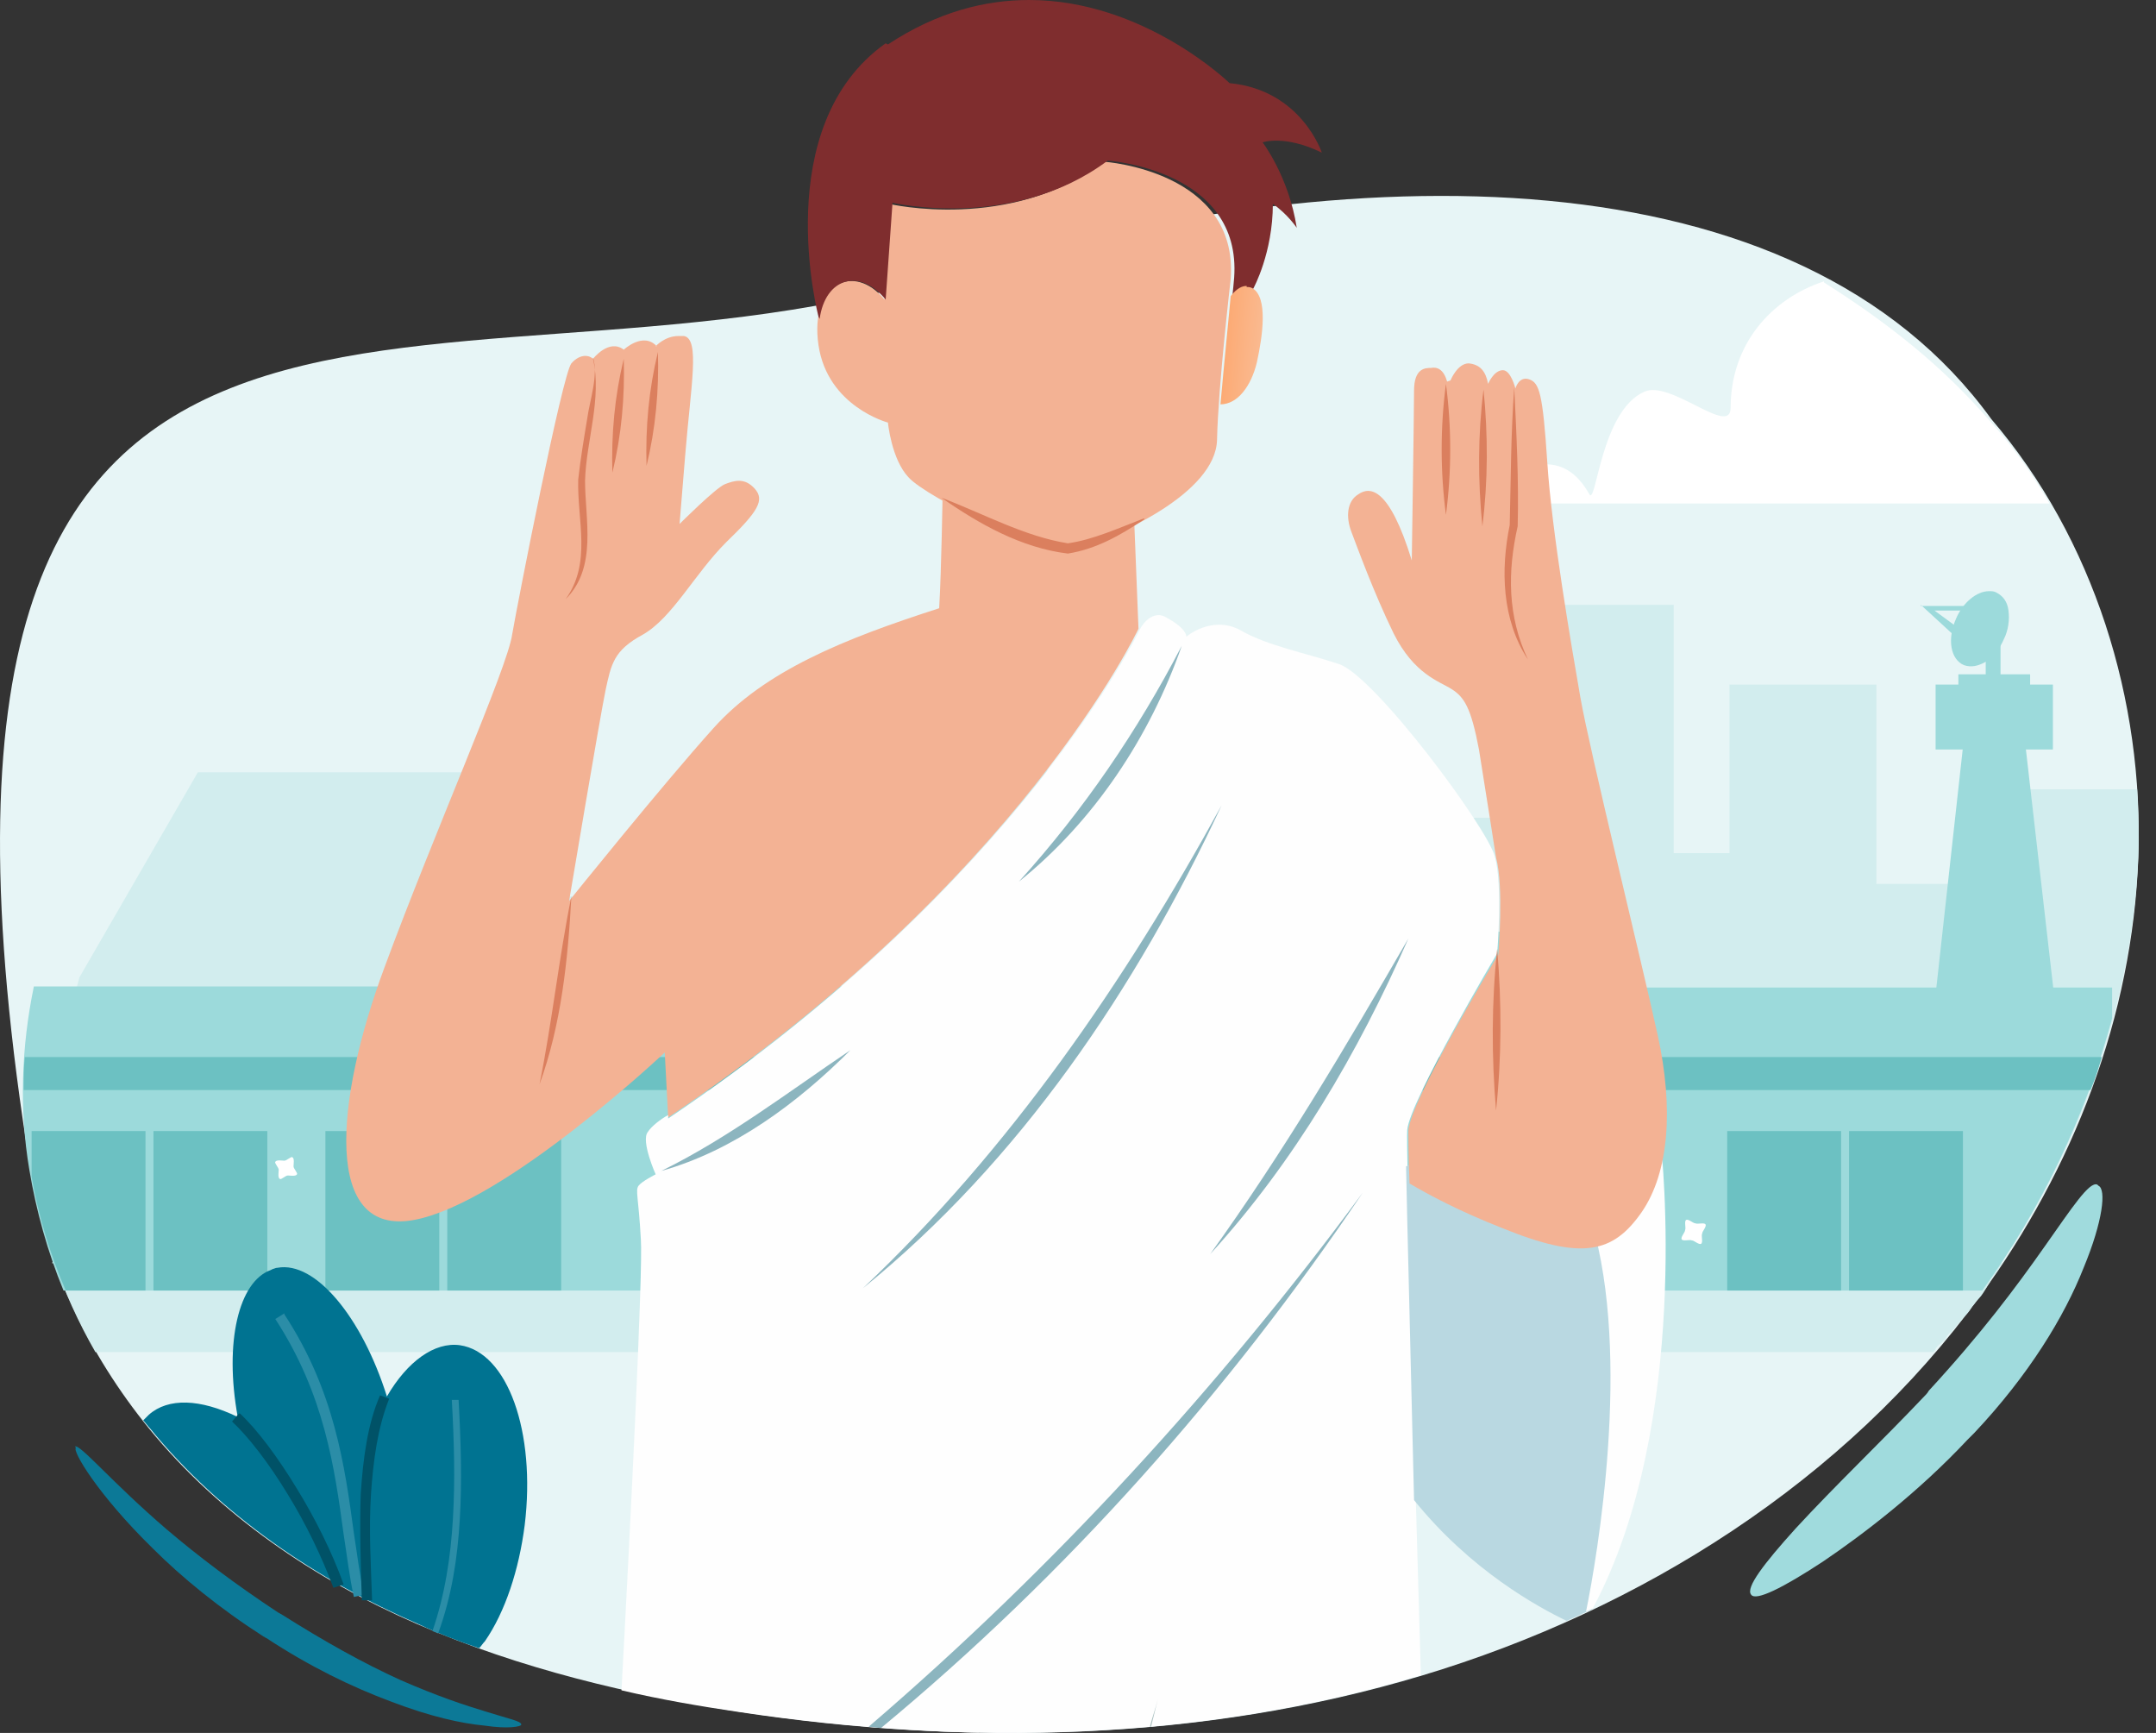 <svg width="112" height="90" viewBox="0 0 112 90" fill="none" xmlns="http://www.w3.org/2000/svg">
<rect x="0" y="0" width="112" height="90" fill="#333333" stroke="none"/>
<path d="M1.583 60.753C2.352 65.663 4.6 70.337 7.735 74.182C11.403 78.677 16.372 82.049 21.696 84.356C27.02 86.663 32.699 88.024 38.496 88.912C50.268 90.686 62.454 90.45 73.871 87.019C85.289 83.587 95.877 76.903 102.858 67.32C107.709 60.694 110.785 52.767 111.081 44.544C111.376 36.381 108.774 27.981 103.449 21.77C93.393 7.868 70.441 7.868 48.553 14.434C22.465 22.243 -7.231 6.448 1.583 60.753Z" fill="#E7F5F6"/>
<path d="M77.421 31.412V42.474H72.097V45.787H54.409V38.57H46.364V46.556H28.913V40.108H10.279L4.127 50.756L1.524 60.398C1.524 60.517 1.524 60.576 1.583 60.694C1.82 62.114 2.175 63.474 2.589 64.776H104.514C108.359 58.683 110.785 51.643 111.081 44.485C111.14 43.302 111.081 42.178 111.021 40.995H104.041V45.905H97.475V35.553H89.844V44.308H86.945V31.412H77.48H77.421Z" fill="#D2EDEE"/>
<path d="M94.754 14.612C92.032 15.499 89.903 17.865 89.903 21.178C89.903 22.716 86.767 19.699 85.407 20.35C83.159 21.355 82.922 26.265 82.567 25.674C82.153 24.964 80.615 22.302 76.652 26.147H106.466C105.579 24.609 104.573 23.189 103.39 21.888C100.906 18.989 97.948 16.682 94.754 14.671V14.612Z" fill="white"/>
<path d="M2.766 65.427C3.358 67.083 4.067 68.68 4.955 70.218H100.433C100.492 70.159 100.551 70.1 100.551 70.041C100.61 69.981 100.669 69.863 100.787 69.804C100.847 69.745 100.906 69.686 100.965 69.627C101.024 69.567 101.083 69.508 101.142 69.39C101.202 69.331 101.261 69.213 101.379 69.153C101.438 69.094 101.438 69.035 101.497 69.035C101.556 68.917 101.675 68.798 101.734 68.739L101.793 68.68C101.911 68.562 101.971 68.444 102.089 68.325L102.148 68.266C102.266 68.148 102.385 67.97 102.444 67.852C102.562 67.734 102.68 67.556 102.799 67.438C102.976 67.26 103.095 67.024 103.213 66.846C103.272 66.728 103.331 66.669 103.39 66.55V66.491C103.449 66.432 103.509 66.314 103.568 66.255L103.627 66.195C103.686 66.136 103.745 66.018 103.804 65.959L103.864 65.841C103.923 65.781 103.982 65.663 104.041 65.604H2.707L2.766 65.427Z" fill="#D2EDEE"/>
<path d="M69.257 48.33V51.229H1.76C1.11 54.364 0.991 57.618 1.524 60.753C1.879 62.883 2.47 65.012 3.299 67.024H102.976C106.052 62.764 108.359 57.914 109.72 52.885V51.288H84.756V48.389H69.257V48.33Z" fill="#9CDADB"/>
<path d="M1.228 56.612H108.596C108.833 56.08 109.01 55.488 109.188 54.897H1.287C1.228 55.488 1.228 56.021 1.228 56.612Z" fill="#6CC1C2"/>
<path d="M7.972 67.024H13.887V58.742H7.972V67.024ZM1.642 61.108C1.997 63.12 2.589 65.131 3.417 67.024H7.558V58.742H1.642V61.108Z" fill="#6CC1C2"/>
<path d="M23.234 67.024H29.15V58.742H23.234V67.024ZM16.904 67.024H22.82V58.742H16.904V67.024Z" fill="#6CC1C2"/>
<path d="M80.438 67.024H86.353V58.742H80.438V67.024ZM74.108 67.024H80.024V58.742H74.108V67.024Z" fill="#6CC1C2"/>
<path d="M14.065 65.959C12.409 66.55 11.639 69.686 12.349 73.59C10.397 72.644 8.741 72.584 7.735 73.472C7.617 73.59 7.558 73.649 7.439 73.767C7.558 73.886 7.676 74.063 7.794 74.182C11.462 78.677 16.431 82.049 21.755 84.356C22.761 84.83 23.826 85.244 24.89 85.599C25.009 85.48 25.068 85.362 25.186 85.244C26.251 83.706 26.961 81.517 27.257 79.21C27.848 74.359 26.369 70.218 23.885 69.863C22.583 69.686 21.164 70.691 20.099 72.525C18.797 68.384 16.372 65.486 14.42 65.841C14.302 65.841 14.242 65.9 14.183 65.9L14.065 65.959Z" fill="#007391"/>
<path d="M14.775 68.266C17.378 72.229 17.91 76.134 18.383 79.624C18.561 80.748 18.679 81.813 18.916 82.818L18.383 82.937C18.147 81.872 18.028 80.807 17.851 79.683C17.378 76.193 16.845 72.407 14.302 68.503L14.775 68.207V68.266Z" fill="#2B8DA7"/>
<path d="M12.468 73.413C13.355 74.241 14.42 75.66 15.425 77.317C16.372 78.855 17.259 80.63 17.851 82.286L17.319 82.463C16.727 80.866 15.899 79.151 14.952 77.613C13.947 75.956 12.882 74.596 12.054 73.827L12.409 73.413H12.468Z" fill="#005267"/>
<path d="M20.217 72.644C19.625 74.122 19.389 75.838 19.271 77.613C19.152 79.447 19.271 81.34 19.33 83.114H18.797C18.738 81.34 18.679 79.447 18.738 77.613C18.857 75.779 19.093 73.945 19.744 72.466L20.217 72.644Z" fill="#005267"/>
<path d="M23.826 72.762C23.944 74.891 24.003 76.962 23.885 78.914C23.767 80.925 23.471 82.877 22.761 84.83L22.465 84.711C23.116 82.818 23.412 80.866 23.53 78.855C23.648 76.844 23.589 74.832 23.471 72.703H23.826V72.762Z" fill="#2B8DA7"/>
<path d="M102.089 37.742L100.492 52.175H102.917H104.278H106.762L105.106 37.742H104.278H102.917H102.089Z" fill="#9CDADB"/>
<path d="M100.551 35.553H106.644V38.925H100.551V35.553Z" fill="#9CDADB"/>
<path d="M101.734 35.02H105.461V36.322H101.734V35.02Z" fill="#9CDADB"/>
<path d="M103.331 30.702C102.68 30.702 101.971 31.294 101.616 32.122C101.142 33.187 101.32 34.251 102.03 34.547C102.385 34.665 102.74 34.606 103.154 34.37C103.568 34.133 103.864 33.719 104.1 33.187C104.337 32.713 104.396 32.181 104.337 31.708C104.278 31.234 104.041 30.939 103.686 30.761C103.568 30.702 103.45 30.702 103.331 30.702Z" fill="#9CDADB"/>
<path d="M103.154 32.95H103.923V35.553H103.154V32.95Z" fill="#9CDADB"/>
<path d="M99.782 31.412L101.971 33.423L102.266 33.009L100.492 31.708C100.669 31.708 100.906 31.708 101.497 31.708C101.852 31.708 102.207 31.708 102.444 31.708C102.562 31.708 102.68 31.708 102.74 31.708C102.799 31.708 102.799 31.708 102.858 31.708L102.74 31.471C102.74 31.471 102.74 31.471 102.68 31.471C102.68 31.471 102.621 31.471 102.562 31.471C102.503 31.471 102.385 31.471 102.266 31.471C102.03 31.471 101.675 31.471 101.32 31.471C100.61 31.471 99.959 31.471 99.959 31.471H99.782V31.412Z" fill="#9CDADB"/>
<path d="M96.055 67.024H101.971V58.742H96.055V67.024ZM89.725 67.024H95.641V58.742H89.725V67.024Z" fill="#6CC1C2"/>
<path d="M15.425 60.99C15.366 61.108 15.07 61.049 14.952 61.049C14.834 61.049 14.597 61.286 14.538 61.227C14.42 61.167 14.479 60.871 14.479 60.753C14.479 60.635 14.242 60.398 14.302 60.339C14.361 60.221 14.656 60.28 14.775 60.28C14.893 60.28 15.13 60.043 15.189 60.102C15.307 60.162 15.248 60.457 15.248 60.576C15.248 60.694 15.485 60.931 15.425 60.99Z" fill="white"/>
<path d="M88.365 64.598C88.246 64.657 88.01 64.421 87.891 64.421C87.773 64.362 87.418 64.48 87.359 64.362C87.3 64.243 87.537 64.007 87.537 63.888C87.596 63.77 87.477 63.415 87.596 63.356C87.714 63.297 87.951 63.533 88.069 63.533C88.187 63.593 88.542 63.474 88.601 63.593C88.66 63.711 88.424 63.947 88.424 64.066C88.365 64.184 88.483 64.539 88.365 64.598Z" fill="white"/>
<path d="M26.665 49.277C26.547 49.395 26.073 49.159 25.896 49.159C25.719 49.159 25.245 49.395 25.127 49.277C25.009 49.159 25.245 48.685 25.245 48.508C25.245 48.331 25.009 47.857 25.127 47.739C25.245 47.621 25.719 47.857 25.896 47.857C26.073 47.857 26.547 47.621 26.665 47.739C26.783 47.857 26.547 48.331 26.547 48.508C26.547 48.685 26.783 49.159 26.665 49.277Z" fill="white"/>
<path d="M3.89 75.128C4.127 74.951 5.783 76.962 8.682 79.447C10.279 80.807 12.231 82.286 14.479 83.765C14.538 83.765 14.538 83.824 14.597 83.824C16.845 85.244 18.857 86.368 20.809 87.255C22.702 88.083 24.121 88.556 25.305 88.911C26.428 89.266 27.079 89.385 27.079 89.562C27.079 89.68 26.369 89.799 25.186 89.621C23.944 89.503 22.347 89.148 20.335 88.379C18.265 87.61 16.076 86.545 13.828 85.066C13.769 85.066 13.769 85.007 13.71 85.007C11.403 83.528 9.451 81.931 7.913 80.393C5.073 77.613 3.713 75.306 3.949 75.187L3.89 75.128Z" fill="#0C7997"/>
<path d="M109.01 61.581C109.424 61.759 109.247 63.415 108.241 65.841C107.235 68.384 105.402 71.401 102.562 74.418C102.444 74.536 102.326 74.655 102.207 74.773C99.604 77.553 96.706 79.742 94.694 81.103C92.624 82.463 91.204 83.173 90.968 82.818C90.672 82.463 91.618 81.221 93.275 79.387C95.345 77.139 97.77 74.832 99.9 72.584C100.018 72.466 100.137 72.348 100.196 72.229C102.917 69.272 104.692 66.905 106.23 64.716C107.65 62.705 108.537 61.345 108.951 61.522L109.01 61.581Z" fill="#A0DBDD"/>
<path d="M46.068 89.74C40.153 78.382 39.443 69.449 39.443 69.449C39.443 69.449 40.981 80.57 50.86 89.976C49.263 89.976 47.666 89.858 46.009 89.74H46.068Z" fill="#D5D5D5"/>
<path fill-rule="evenodd" clip-rule="evenodd" d="M34.119 17.983C33.409 17.214 32.403 18.161 32.403 18.161C31.634 17.569 30.806 18.634 30.806 18.634C30.628 18.457 30.155 18.338 29.682 18.871C29.209 19.462 26.902 31.234 26.606 32.95C26.369 34.665 22.583 43.184 19.98 50.223C17.378 57.204 16.786 64.243 21.518 63.356C26.251 62.469 34.533 54.66 34.533 54.66C34.533 54.66 34.651 56.849 34.71 58.032C52.989 45.787 59.142 32.654 59.142 32.654L58.905 26.679L48.967 25.614C48.967 25.614 48.908 29.519 48.789 31.589C43.82 33.186 39.739 34.843 37.077 37.801C34.414 40.758 29.564 46.792 29.564 46.792C29.564 46.792 31.161 37.268 31.457 35.848C31.753 34.488 31.871 33.778 33.409 32.95C34.947 32.062 36.071 29.814 37.727 28.158C39.384 26.561 39.739 25.969 39.206 25.378C38.674 24.786 38.141 24.964 37.668 25.141C37.195 25.319 35.302 27.212 35.302 27.212L35.598 23.603C35.893 19.995 36.367 17.628 35.538 17.451C35.42 17.451 35.361 17.451 35.243 17.451C34.533 17.451 34.06 17.983 34.06 17.983H34.119Z" fill="#F3B294"/>
<path d="M30.806 18.634C31.279 20.705 30.451 22.893 30.392 24.964C30.392 26.975 31.043 29.46 29.386 31.116C30.747 29.223 29.978 27.034 30.037 24.905C30.155 23.84 30.333 22.775 30.51 21.71C30.629 20.823 31.102 19.462 30.806 18.575V18.634Z" fill="#DB7F5E"/>
<path d="M32.403 18.634C32.462 20.645 32.285 22.598 31.812 24.55C31.753 22.538 31.93 20.586 32.403 18.634Z" fill="#DB7F5E"/>
<path d="M34.178 18.279C34.237 20.291 34.06 22.243 33.586 24.195C33.527 22.184 33.705 20.231 34.178 18.279Z" fill="#DB7F5E"/>
<path fill-rule="evenodd" clip-rule="evenodd" d="M73.812 87.018C73.398 73.117 73.043 59.452 73.103 58.683C73.221 57.204 77.776 49.513 77.776 49.513C77.776 49.513 78.072 45.964 77.657 44.485C77.243 42.947 71.387 35.079 69.553 34.488C67.778 33.896 65.826 33.541 64.407 32.713C62.928 31.944 61.626 33.068 61.626 33.068C61.626 33.009 61.626 32.654 60.68 32.122C60.502 32.003 60.325 31.944 60.206 31.944C59.556 31.944 59.201 32.713 59.201 32.713C59.201 32.713 52.989 45.787 34.71 58.091V57.913C34.355 58.091 33.823 58.505 33.645 58.801C33.291 59.274 34.06 60.99 34.06 60.99C34.06 60.99 33.35 61.345 33.172 61.581C32.995 61.818 33.172 62.173 33.291 64.362C33.409 65.9 32.758 79.091 32.285 87.787C34.296 88.26 36.367 88.615 38.378 88.911C50.15 90.686 62.336 90.449 73.753 87.018H73.812Z" fill="#FEFEFE"/>
<path d="M63.46 41.823C59.023 51.347 52.989 60.28 44.826 66.905C52.457 59.688 58.432 50.992 63.46 41.823Z" fill="#8CB5BF"/>
<path d="M73.162 48.744C70.559 54.66 67.246 60.339 62.868 65.131C66.654 59.866 69.908 54.364 73.162 48.744Z" fill="#8CB5BF"/>
<path d="M61.39 33.541C59.733 38.274 56.835 42.651 52.93 45.787C56.302 42.06 59.083 37.978 61.39 33.541Z" fill="#8CB5BF"/>
<path d="M34.355 60.812C37.846 59.097 40.922 56.73 44.175 54.542C41.454 57.263 38.141 59.748 34.355 60.812Z" fill="#8CB5BF"/>
<path d="M45.122 89.68C54.705 81.458 63.283 72.111 70.795 61.936C63.815 72.289 55.415 81.754 45.772 89.74C45.536 89.74 45.358 89.68 45.122 89.68Z" fill="#8CB5BF"/>
<path d="M60.147 88.261C60.029 88.734 59.911 89.207 59.792 89.68H59.733C59.852 89.207 60.029 88.734 60.147 88.261Z" fill="#A9BFBF"/>
<path d="M86.294 59.57L81.976 59.274L75.41 59.57L73.043 60.576C73.103 63.711 73.28 70.277 73.457 77.908C76.415 81.576 79.906 83.469 81.384 84.179C81.799 84.001 82.272 83.765 82.686 83.587C87.832 73.945 86.235 59.629 86.235 59.629L86.294 59.57Z" fill="#B9D8E1"/>
<path fill-rule="evenodd" clip-rule="evenodd" d="M82.686 63.474C84.756 70.455 82.982 80.807 82.39 83.706C82.508 83.646 82.627 83.587 82.745 83.528C87.891 73.886 86.294 59.57 86.294 59.57L82.331 59.274C82.094 60.161 82.094 61.522 82.686 63.474Z" fill="#FEFEFE"/>
<path d="M29.682 46.556C29.505 49.868 29.15 53.24 28.026 56.316C28.676 53.122 29.031 49.75 29.682 46.556Z" fill="#DB7F5E"/>
<path fill-rule="evenodd" clip-rule="evenodd" d="M46.305 10.53L45.95 15.558C44.353 13.606 42.046 14.73 42.519 17.924C42.992 21.119 46.127 21.947 46.127 21.947C46.127 21.947 46.305 23.84 47.192 24.786C48.139 25.851 54.35 28.868 55.711 28.572C58.018 27.922 63.164 25.614 63.223 22.834C63.283 20.054 63.933 14.493 63.933 14.493C64.347 8.873 57.367 8.4 57.367 8.4C52.457 12.068 46.187 10.589 46.187 10.589L46.305 10.53Z" fill="#F3B294"/>
<path fill-rule="evenodd" clip-rule="evenodd" d="M46.009 2.248C39.916 6.566 42.519 16.445 42.519 16.445L42.578 16.564C42.874 14.434 44.648 13.902 46.009 15.558L46.364 10.53C46.364 10.53 52.635 12.009 57.544 8.341C57.544 8.341 64.525 8.814 64.111 14.434C64.111 14.434 64.052 15.144 63.933 16.209L64.525 16.031L65.117 14.966C65.117 14.966 66.122 13.133 66.122 10.589C66.891 11.121 67.364 11.831 67.364 11.831C66.95 9.169 65.59 7.394 65.59 7.394C65.59 7.394 66.714 6.98 68.666 7.927C68.666 7.927 67.601 4.673 63.874 4.318C63.874 4.318 59.438 0 53.463 0C51.215 0 48.73 0.592 46.127 2.307L46.009 2.248Z" fill="#7F2D2E"/>
<path fill-rule="evenodd" clip-rule="evenodd" d="M64.761 14.848C64.407 14.848 64.111 15.144 63.933 15.38C63.815 16.682 63.578 18.989 63.401 21C64.288 21 64.998 20.054 65.294 18.812C65.59 17.451 65.885 15.44 65.057 14.966C64.939 14.907 64.88 14.907 64.761 14.907V14.848Z" fill="url(#paint0_linear_226_703)"/>
<path d="M59.438 26.975C58.195 27.803 56.953 28.513 55.474 28.75C53.049 28.454 50.86 27.212 48.908 25.851C51.096 26.679 53.226 27.862 55.474 28.217C56.776 28.04 58.195 27.389 59.438 26.916V26.975Z" fill="#DB7F5E"/>
<path fill-rule="evenodd" clip-rule="evenodd" d="M75.173 19.817C74.996 19.167 74.641 19.048 74.345 19.108C74.049 19.108 73.457 19.108 73.457 20.291C73.457 21.415 73.339 29.105 73.339 29.105C72.156 25.26 71.15 25.26 70.559 25.674C69.967 26.029 69.908 26.857 70.204 27.626C70.5 28.395 71.328 30.702 72.393 32.891C73.457 35.02 74.759 35.375 75.41 35.789C76.06 36.203 76.415 36.736 76.829 38.925C77.184 41.114 77.717 44.544 77.717 44.544C78.131 46.023 77.835 49.573 77.835 49.573C77.835 49.573 73.221 57.204 73.162 58.742C73.162 58.919 73.162 59.925 73.221 61.463C74.226 62.055 75.764 62.883 78.012 63.77C82.213 65.486 83.81 65.072 85.289 62.942C86.708 60.872 86.945 57.559 86.117 53.773C85.289 49.987 82.567 38.925 82.094 36.203C81.621 33.482 80.615 27.626 80.379 24.017C80.142 20.409 79.965 19.877 79.432 19.699C78.9 19.522 78.722 20.172 78.722 20.172C78.722 20.172 78.486 19.226 78.072 19.226C77.598 19.226 77.303 19.936 77.303 19.936C77.184 19.285 76.888 18.93 76.297 18.871C75.705 18.871 75.35 19.758 75.35 19.758L75.173 19.817Z" fill="#F3B294"/>
<path d="M77.776 49.277C78.012 52.057 78.012 54.897 77.717 57.677C77.48 54.897 77.48 52.057 77.776 49.277Z" fill="#DB7F5E"/>
<path d="M78.663 20.172C78.781 22.598 78.9 24.905 78.841 27.33C78.308 29.696 78.308 32.003 79.373 34.251C78.013 32.181 77.953 29.578 78.427 27.271C78.486 24.905 78.486 22.479 78.663 20.113V20.172Z" fill="#DB7F5E"/>
<path d="M77.066 20.231C77.303 22.598 77.303 24.964 77.007 27.33C76.77 24.964 76.77 22.598 77.066 20.231Z" fill="#DB7F5E"/>
<path d="M75.114 19.936C75.41 22.183 75.41 24.491 75.114 26.738C74.818 24.491 74.818 22.183 75.114 19.936Z" fill="#DB7F5E"/>
<defs>
<linearGradient id="paint0_linear_226_703" x1="65.412" y1="17.983" x2="62.218" y2="17.688" gradientUnits="userSpaceOnUse">
<stop stop-color="#FAB98F"/>
<stop offset="1" stop-color="#FE9E5E"/>
</linearGradient>
</defs>
</svg>
